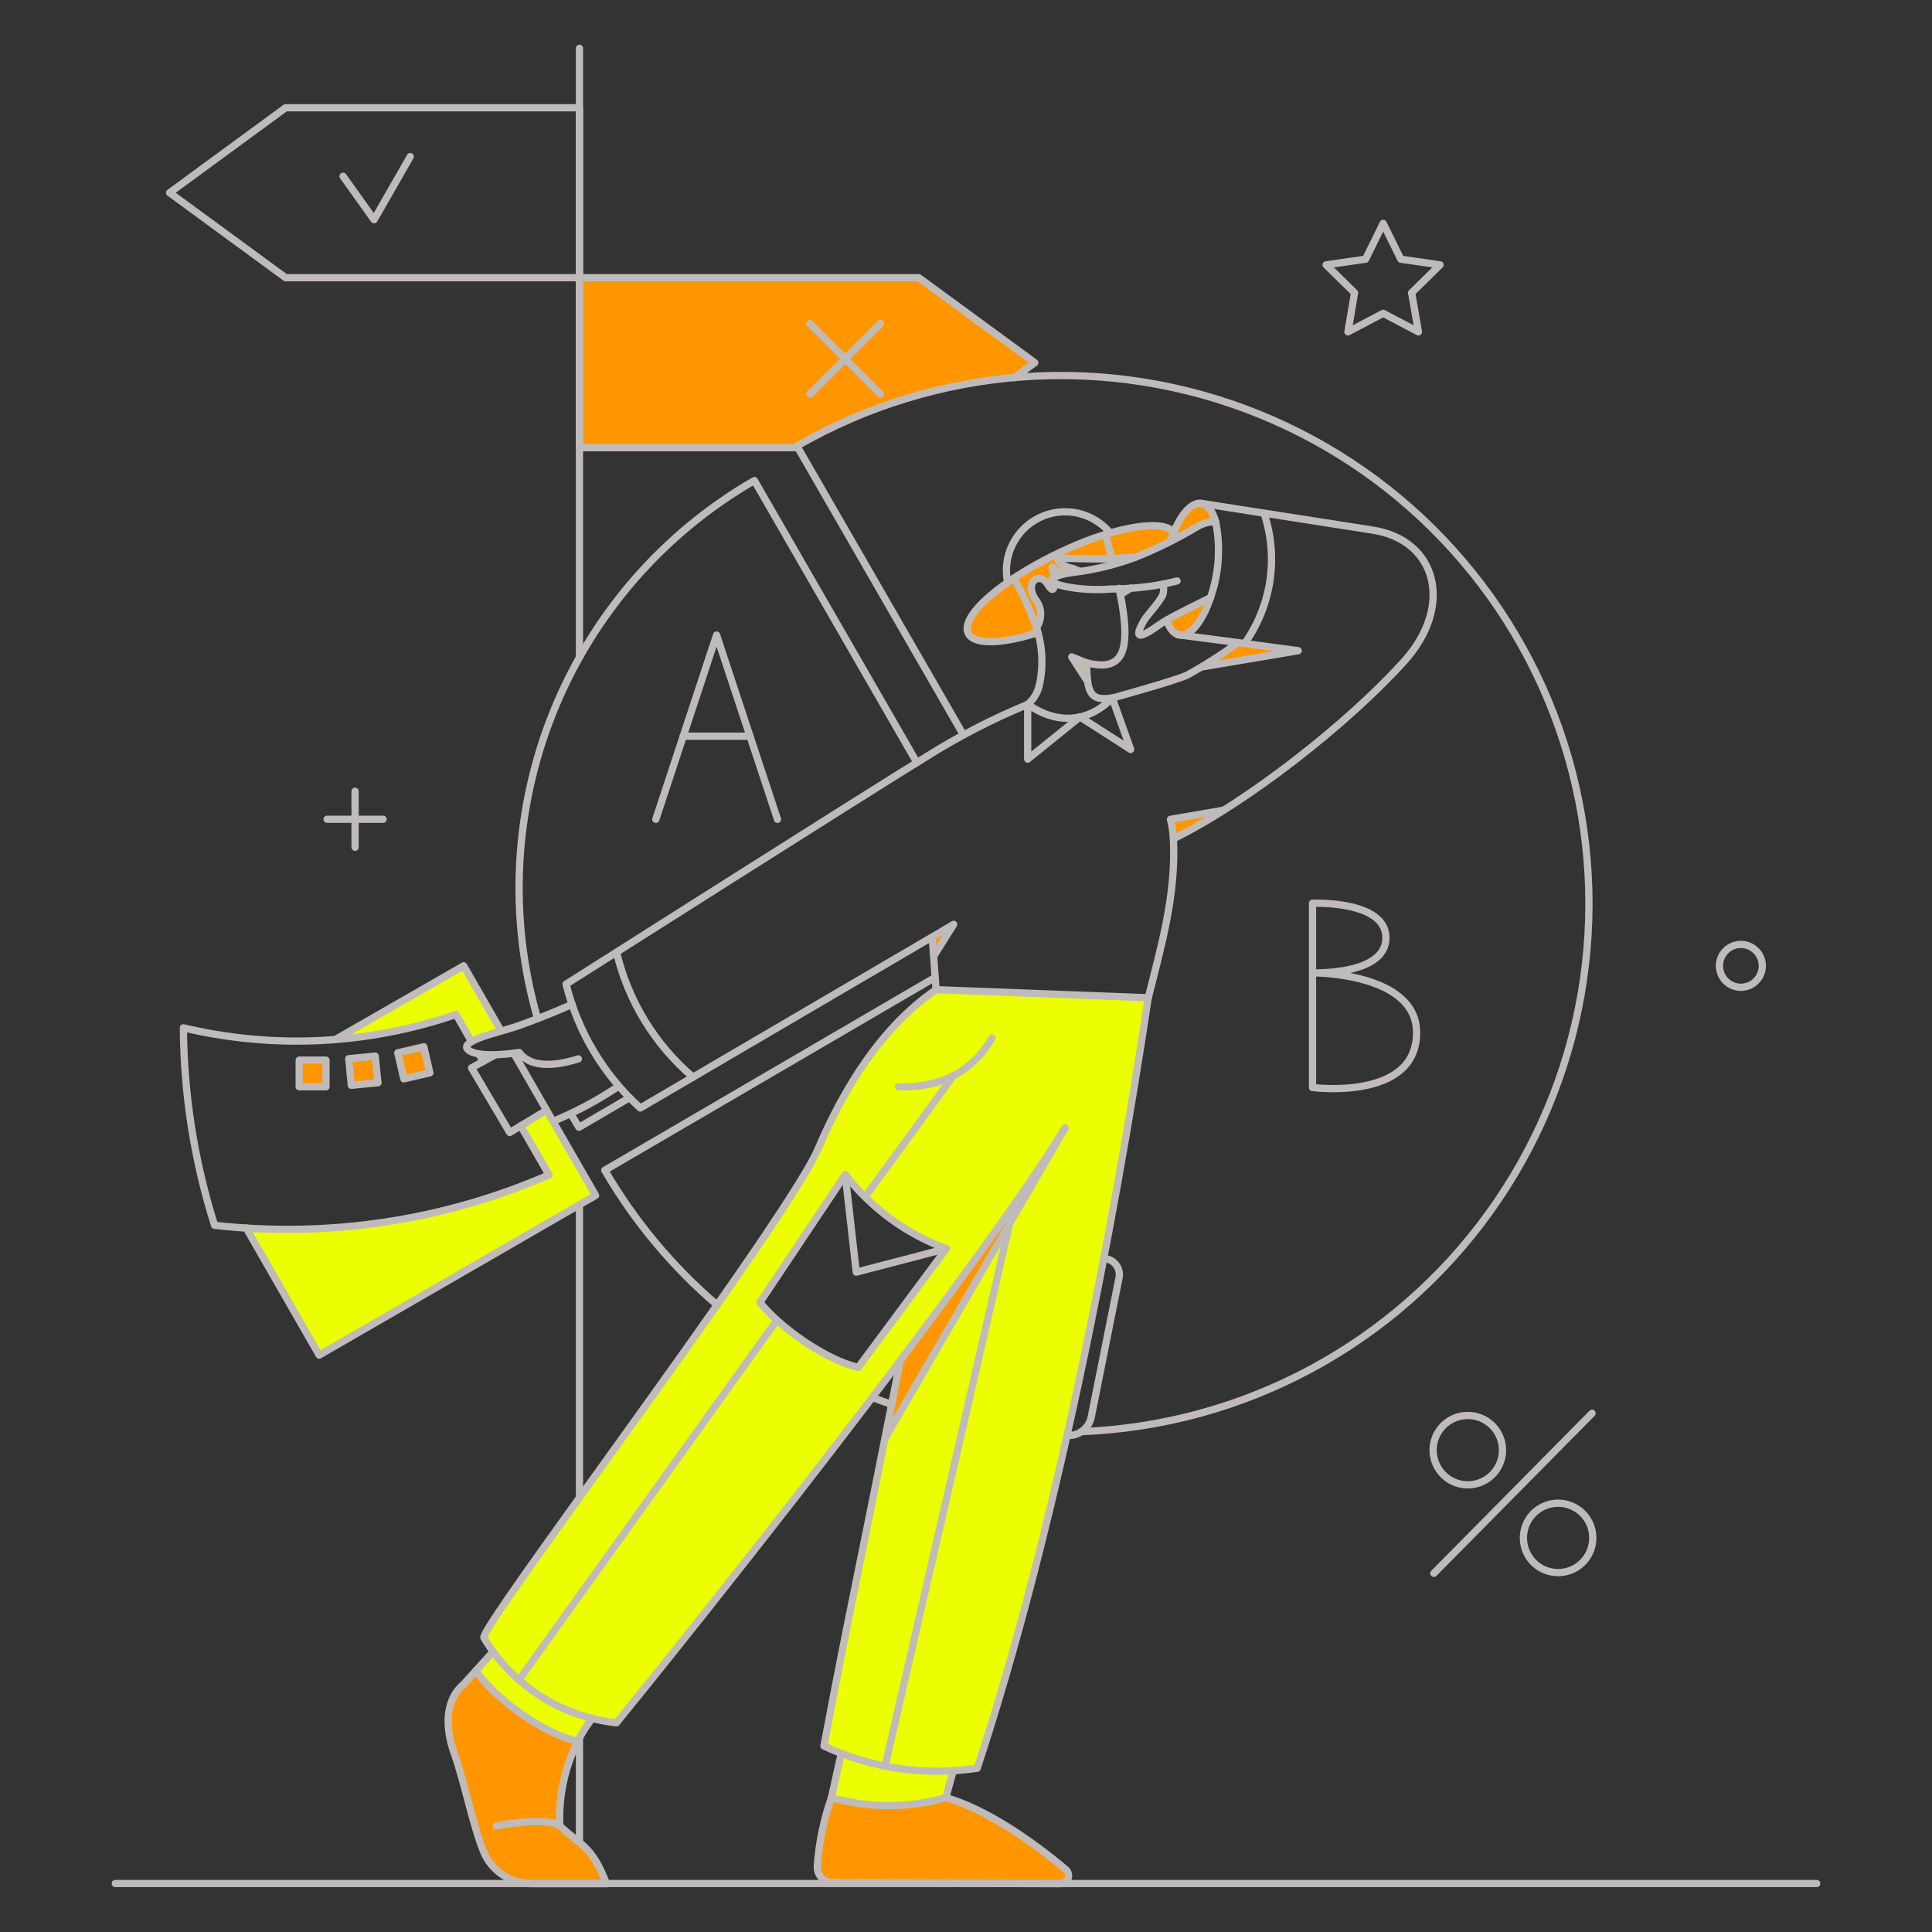 <svg xmlns="http://www.w3.org/2000/svg" fill="none" viewBox="0 0 200 200" stroke-width=".75" height="400" width="400"><rect x="0" y="0" width="200" height="200" fill="#333333" stroke="none"/><g id="Marketing-A-B-testing-01"><g id="color 2"><path id="Vector" fill="#ebff00" d="M96.9 102.451C91.295 106.27 87.381 112.616 84.7 118.905C81.423 126.572 49.294 168.885 50.1 169.54C50.4 170.027 50.715 170.496 51.045 170.947L49.245 172.941C51.335 175.981 56.351 179.515 59.79 180.256C60.24 179.423 60.752 178.624 61.32 177.866C62.143 178.073 62.978 178.23 63.82 178.337C68.758 172.269 81.669 156.137 93.168 140.873C90.868 152.955 88.116 165.622 85.268 180.75C85.858 181.036 86.461 181.294 87.068 181.534L86.062 186.089C89.937 187.191 94.043 187.191 97.918 186.089L98.671 183.302C99.491 183.252 100.312 183.173 101.129 183.068C109.09 158.976 115.229 127.436 118.837 103.287L96.9 102.451ZM88.844 141.551C85.462 140.772 80.769 137.451 78.66 134.825L87.5 121.584C90.198 125.072 93.828 127.726 97.969 129.241L88.844 141.551Z"></path><path id="Vector_2" fill="#ebff00" d="M56.566 114.934L53.887 116.549L56.832 121.622C46.973 125.938 36.221 127.821 25.482 127.113L33.025 140.28L61.658 123.75L56.566 114.934Z"></path><path id="Vector_3" fill="#ebff00" d="M48.016 99.981L34.716 107.619C38.988 107.32 43.199 106.445 47.237 105.019L48.814 107.831C49.797 107.368 50.821 107 51.873 106.731L48.016 99.981Z"></path></g><g id="color 1"><path id="Vector_4" fill="#ff9600" d="M49.593 109.12L50.03 109.88L51.265 109.196C50.707 109.206 50.148 109.181 49.593 109.12V109.12Z"></path><path id="Vector_5" fill="#ff9600" d="M124.073 52.1C123.028 52.214 121.907 53.772 121.166 56.014C121.966 55.614 122.819 55.14 123.866 54.532C124.462 54.172 125.145 53.981 125.842 53.981C125.555 52.975 124.985 51.987 124.073 52.1Z"></path><path id="Vector_6" fill="#ff9600" d="M125.308 61.867C123.826 62.608 121.888 63.558 120.767 64.204C121.067 65.078 121.525 65.642 122.097 65.743C123.214 65.94 124.472 64.3 125.308 61.867Z"></path><path id="Vector_7" fill="#ff9600" d="M128.158 66.541C128.158 66.522 126.619 67.624 124.491 69.03L134.391 67.358L128.158 66.541Z"></path><path id="Vector_8" fill="#ff9600" d="M110.944 68.023L112.597 70.569C112.516 69.926 112.471 69.279 112.464 68.631C112.464 68.612 111.59 68.27 110.944 68.023Z"></path><path id="Vector_9" fill="#ff9600" d="M104.294 60.29C97.378 65.211 99.487 67.99 107.429 65.496L107.278 65.008C107.559 64.613 107.716 64.143 107.729 63.658C107.743 63.173 107.612 62.695 107.353 62.285C105.853 60.366 107.6 59.036 108.474 60.518C108.949 61.335 109.158 61.031 109.158 60.328C108.797 60.138 108.797 59.928 109.12 59.739C109.081 59.387 109.018 59.038 108.93 58.694C109.047 58.856 109.198 58.991 109.372 59.088C109.547 59.186 109.74 59.244 109.939 59.258C110.139 59.273 110.339 59.243 110.526 59.172C110.712 59.101 110.881 58.99 111.02 58.846C109.234 58.333 109.481 57.82 109.82 57.782C112.465 57.649 113.441 57.989 117.52 57.668C118.595 57.214 120.677 56.318 121.7 55.749C121.629 52.2 110.048 56.108 104.294 60.29Z"></path><path id="Vector_10" fill="#ff9600" d="M117.043 60.879C116.701 61.107 116.343 61.335 115.979 61.563C115.884 61.145 115.903 61.392 116.055 60.898C116.378 60.879 116.7 60.879 117.043 60.879Z"></path><path id="Vector_11" fill="#ff9600" d="M93.2 140.85L91.623 148.887L110.262 116.758C106.327 123.047 99.962 131.863 93.2 140.85Z"></path><path id="Vector_12" fill="#ff9600" d="M110.336 193.537C107.087 190.782 102.261 187.343 97.929 186.089C94.054 187.191 89.948 187.191 86.073 186.089C85.27 188.375 84.778 190.759 84.61 193.176C84.597 193.396 84.629 193.616 84.704 193.824C84.779 194.031 84.896 194.22 85.047 194.381C85.199 194.541 85.381 194.668 85.584 194.755C85.786 194.842 86.005 194.887 86.225 194.886C93.825 194.905 100.361 194.981 109.804 195C109.973 194.998 110.137 194.944 110.275 194.847C110.413 194.749 110.518 194.611 110.576 194.452C110.633 194.294 110.641 194.121 110.599 193.957C110.556 193.794 110.464 193.647 110.336 193.537V193.537Z"></path><path id="Vector_13" fill="#ff9600" d="M57.953 189C57.811 185.969 58.452 182.952 59.815 180.241C56.376 179.5 51.36 175.966 49.27 172.926L48 174.347C45.968 176.101 46.112 179.007 47.031 181.529C48.095 184.493 49.064 189.509 50.204 191.998C50.659 192.918 51.367 193.69 52.246 194.221C53.124 194.753 54.136 195.022 55.163 194.998H62.782C61.259 191.029 60.157 191.067 57.953 189Z"></path><path id="Vector_14" fill="#ff9600" d="M98.727 95.687L96.656 98.993L96.504 96.998L98.727 95.687Z"></path><path id="Vector_15" fill="#ff9600" d="M41.803 111.685L41.176 108.987L43.874 108.36L44.501 111.058L41.803 111.685Z"></path><path id="Vector_16" fill="#ff9600" d="M36.369 112.35L36.103 109.595L38.839 109.329L39.124 112.084L36.369 112.35Z"></path><path id="Vector_17" fill="#ff9600" d="M30.973 112.502V109.747H33.747V112.502H30.973Z"></path><path id="Vector_18" fill="#ff9600" d="M126.676 83.869C124.994 84.948 123.256 85.937 121.47 86.833C121.432 86.154 121.332 85.48 121.17 84.819L126.676 83.869Z"></path><path id="Vector_19" fill="#ff9600" d="M107.125 37.547L95.117 28.747H59.986V46.344H82.6L82.524 46.192C89.414 42.21 97.095 39.791 105.024 39.105L107.125 37.547ZM91.241 40.568C91.259 40.585 91.273 40.606 91.283 40.629C91.293 40.651 91.298 40.676 91.298 40.701C91.298 40.726 91.293 40.751 91.283 40.773C91.273 40.796 91.259 40.817 91.241 40.834C91.224 40.852 91.203 40.866 91.18 40.876C91.157 40.886 91.133 40.891 91.108 40.891C91.083 40.891 91.058 40.886 91.036 40.876C91.013 40.866 90.992 40.852 90.975 40.834L87.498 37.334L84 40.815C83.983 40.833 83.962 40.847 83.939 40.857C83.916 40.867 83.892 40.872 83.867 40.872C83.842 40.872 83.817 40.867 83.795 40.857C83.772 40.847 83.751 40.833 83.734 40.815C83.716 40.798 83.702 40.777 83.692 40.754C83.682 40.731 83.677 40.707 83.677 40.682C83.677 40.657 83.682 40.633 83.692 40.61C83.702 40.587 83.716 40.566 83.734 40.549L87.234 37.072L83.757 33.572C83.722 33.537 83.702 33.489 83.702 33.439C83.702 33.389 83.722 33.341 83.757 33.306C83.792 33.271 83.84 33.251 83.89 33.251C83.94 33.251 83.988 33.271 84.023 33.306L87.5 36.806L91 33.329C91.017 33.312 91.038 33.298 91.061 33.288C91.084 33.279 91.108 33.274 91.133 33.274C91.158 33.274 91.182 33.279 91.205 33.288C91.228 33.298 91.249 33.312 91.266 33.329C91.284 33.346 91.297 33.367 91.307 33.39C91.316 33.413 91.321 33.437 91.321 33.462C91.321 33.487 91.316 33.511 91.307 33.534C91.297 33.557 91.284 33.578 91.266 33.595L87.766 37.072L91.241 40.568Z"></path></g><g id="outlines"><path id="Vector_20" stroke="#c0bbbb" stroke-linecap="round" stroke-linejoin="round" d="M49.593 109.12L50.03 109.88"></path><path id="Vector_21" stroke="#c0bbbb" stroke-linecap="round" stroke-linejoin="round" d="M11.935 194.981H188.065"></path><path id="Vector_22" stroke="#c0bbbb" stroke-linecap="round" stroke-linejoin="round" d="M59.986 179.933V190.706"></path><path id="Vector_23" stroke="#c0bbbb" stroke-linecap="round" stroke-linejoin="round" d="M59.986 124.719V155.043"></path><path id="Vector_24" stroke="#c0bbbb" stroke-linecap="round" stroke-linejoin="round" d="M59.986 5V68.023"></path><path id="Vector_25" stroke="#c0bbbb" stroke-linecap="round" stroke-linejoin="round" d="M59.986 11.156V28.75H29.567L17.559 19.953L29.567 11.156H59.986Z"></path><path id="Vector_26" stroke="#c0bbbb" stroke-linecap="round" stroke-linejoin="round" d="M82.596 46.344H59.986V28.75H95.117L107.125 37.547L104.997 39.105"></path><path id="Vector_27" stroke="#c0bbbb" stroke-linecap="round" stroke-linejoin="round" d="M77.637 76.212H70.721"></path><path id="Vector_28" stroke="#c0bbbb" stroke-linecap="round" stroke-linejoin="round" d="M67.89 84.819L74.179 65.743L80.487 84.819"></path><path id="Vector_29" stroke="#c0bbbb" stroke-linecap="round" stroke-linejoin="round" d="M94.908 78.929L78.093 49.745C68.663 55.185 61.329 63.629 57.261 73.727C53.194 83.825 52.628 94.995 55.654 105.453"></path><path id="Vector_30" stroke="#c0bbbb" stroke-linecap="round" stroke-linejoin="round" d="M99.734 76.079L82.5 46.173C89.688 42.032 97.724 39.58 105.999 39.004C114.274 38.427 122.572 39.74 130.265 42.845C137.958 45.949 144.843 50.763 150.401 56.922C155.958 63.08 160.042 70.422 162.342 78.392C164.643 86.363 165.1 94.752 163.679 102.924C162.258 111.097 158.997 118.84 154.142 125.566C149.287 132.292 142.965 137.826 135.655 141.747C128.345 145.669 120.239 147.877 111.95 148.203"></path><path id="Vector_31" stroke="#c0bbbb" stroke-linecap="round" stroke-linejoin="round" d="M90.31 144.669C90.975 144.916 91.64 145.163 92.324 145.391"></path><path id="Vector_32" stroke="#c0bbbb" stroke-linecap="round" stroke-linejoin="round" d="M65.154 113.642L59.929 116.7C59.359 115.769 59.093 115.294 59.093 115.294"></path><path id="Vector_33" stroke="#c0bbbb" stroke-linecap="round" stroke-linejoin="round" d="M74.236 135.093C69.604 131.13 65.673 126.416 62.608 121.147L96.808 101.178"></path><path id="Vector_34" stroke="#c0bbbb" stroke-linecap="round" stroke-linejoin="round" d="M125.308 61.867C123.826 62.608 121.882 63.548 120.767 64.204C120.481 64.372 120.237 64.51 120.083 64.622C117.15 66.755 117.783 65.4 118.411 64.261C118.695 63.747 119.863 62.555 120.349 61.639C120.487 61.266 120.494 60.857 120.368 60.48C118.587 60.808 116.779 60.973 114.968 60.974C113.735 61.076 112.494 61.044 111.268 60.879C107.968 60.432 108.268 59.611 111.325 59.226C113.448 58.953 115.533 58.436 117.538 57.687C119.734 56.814 121.856 55.766 123.884 54.552C124.476 54.194 125.153 54.003 125.845 54"></path><path id="Vector_35" stroke="#c0bbbb" stroke-linecap="round" stroke-linejoin="round" d="M121.166 56.015C121.907 53.773 123.029 52.223 124.073 52.101C124.986 51.994 125.556 52.975 125.84 53.982C126.376 56.61 126.192 59.335 125.308 61.867C124.493 64.306 123.214 65.94 122.097 65.743C121.525 65.643 121.071 65.078 120.767 64.204"></path><path id="Vector_36" stroke="#c0bbbb" stroke-linecap="round" stroke-linejoin="round" d="M109.158 60.347C109.158 61.047 108.952 61.333 108.474 60.518C107.605 59.033 105.852 60.366 107.353 62.285C107.609 62.696 107.739 63.173 107.726 63.658C107.712 64.142 107.557 64.612 107.278 65.008"></path><path id="Vector_37" stroke="#c0bbbb" stroke-linecap="round" stroke-linejoin="round" d="M111.02 58.846C110.881 58.99 110.712 59.101 110.526 59.172C110.339 59.243 110.139 59.273 109.939 59.258C109.74 59.244 109.547 59.186 109.372 59.088C109.198 58.991 109.047 58.856 108.93 58.694C109.018 59.051 109.082 59.413 109.121 59.779"></path><path id="Vector_38" stroke="#c0bbbb" stroke-linecap="round" stroke-linejoin="round" d="M114.421 55.331C114.421 55.35 114.421 55.35 114.44 55.369C114.687 56.243 114.915 57.06 115.124 57.839"></path><path id="Vector_39" stroke="#c0bbbb" stroke-linecap="round" stroke-linejoin="round" d="M112.483 68.612C112.483 68.612 111.59 68.27 110.944 68.004L112.597 70.569"></path><path id="Vector_40" stroke="#c0bbbb" stroke-linecap="round" stroke-linejoin="round" d="M124.411 69.044L134.39 67.358L128.158 66.522"></path><path id="Vector_41" stroke="#c0bbbb" stroke-linecap="round" stroke-linejoin="round" d="M120.368 60.48C120.805 60.404 121.299 60.252 121.85 60.138"></path><path id="Vector_42" stroke="#c0bbbb" stroke-linecap="round" stroke-linejoin="round" d="M111.818 59.15L111.21 58.903C109.215 58.39 109.41 57.82 109.785 57.803C110.545 57.765 112.768 57.917 115.085 57.841L117.517 57.67"></path><path id="Vector_43" stroke="#c0bbbb" stroke-linecap="round" stroke-linejoin="round" d="M130.875 53.2C131.611 55.439 131.811 57.819 131.458 60.149C131.105 62.48 130.209 64.694 128.842 66.614"></path><path id="Vector_44" stroke="#c0bbbb" stroke-linecap="round" stroke-linejoin="round" d="M107.418 65.5C100.446 67.682 98.163 65.793 101.908 62.216C104.931 59.33 110.74 56.38 114.678 55.25C117.452 54.396 120.678 53.971 121.498 55.115"></path><path id="Vector_45" stroke="#c0bbbb" stroke-linecap="round" stroke-linejoin="round" d="M117.043 60.879C116.701 61.107 116.343 61.335 115.979 61.563"></path><path id="Vector_46" stroke="#c0bbbb" stroke-linecap="round" stroke-linejoin="round" d="M104.313 60.29C104.036 58.962 104.212 57.581 104.812 56.364C105.413 55.148 106.403 54.168 107.624 53.58C108.846 52.992 110.23 52.83 111.555 53.12C112.879 53.41 114.069 54.135 114.934 55.179"></path><path id="Vector_47" stroke="#c0bbbb" stroke-linecap="round" stroke-linejoin="round" d="M106.384 72.925V78.587L111.799 74.217L117.043 77.58L115.143 72.26"></path><path id="Vector_48" stroke="#c0bbbb" stroke-linecap="round" stroke-linejoin="round" d="M115.143 72.26C115.243 72.243 121.518 70.503 122.866 69.9C124.704 68.895 126.472 67.766 128.158 66.522L121.926 65.705"></path><path id="Vector_49" stroke="#c0bbbb" stroke-linecap="round" stroke-linejoin="round" d="M110.26 116.758L91.621 148.887"></path><path id="Vector_50" stroke="#c0bbbb" stroke-linecap="round" stroke-linejoin="round" d="M98.689 183.277L97.91 186.089"></path><path id="Vector_51" stroke="#c0bbbb" stroke-linecap="round" stroke-linejoin="round" d="M86.073 186.089L87.079 181.534"></path><path id="Vector_52" stroke="#c0bbbb" stroke-linecap="round" stroke-linejoin="round" d="M109.8 195C100.357 194.991 93.821 194.9 86.221 194.886C86.001 194.887 85.782 194.842 85.58 194.755C85.377 194.668 85.195 194.541 85.043 194.381C84.892 194.22 84.775 194.031 84.7 193.824C84.625 193.616 84.593 193.396 84.606 193.176C84.774 190.759 85.266 188.375 86.069 186.089C89.944 187.191 94.05 187.191 97.925 186.089C102.257 187.343 107.076 190.789 110.332 193.537C110.46 193.647 110.552 193.794 110.595 193.957C110.637 194.121 110.629 194.294 110.572 194.452C110.514 194.611 110.409 194.749 110.271 194.847C110.133 194.944 109.969 194.998 109.8 195V195Z"></path><path id="Vector_53" stroke="#c0bbbb" stroke-linecap="round" stroke-linejoin="round" d="M61.335 177.862C60.644 178.737 60.058 179.691 59.591 180.704C58.382 183.302 57.82 186.153 57.953 189.015C60.153 191.086 61.259 191.029 62.779 195H55.16C54.134 195.023 53.122 194.753 52.244 194.222C51.366 193.69 50.657 192.92 50.201 192C49.069 189.507 48.094 184.494 47.028 181.531C46.194 179.212 45.888 176.131 47.997 174.349L51.065 170.96"></path><path id="Vector_54" stroke="#c0bbbb" stroke-linecap="round" stroke-linejoin="round" d="M59.8 180.256C56.361 179.515 51.345 175.981 49.255 172.941"></path><path id="Vector_55" stroke="#c0bbbb" stroke-linecap="round" stroke-linejoin="round" d="M57.953 189.015C56.453 187.989 51.379 189.015 51.379 189.015"></path><path id="Vector_56" stroke="#c0bbbb" stroke-linecap="round" stroke-linejoin="round" d="M102.7 107.467C100.629 110.944 97.399 112.623 93.01 112.502"></path><path id="Vector_57" stroke="#c0bbbb" stroke-linecap="round" stroke-linejoin="round" d="M78.663 134.827C80.772 137.449 85.463 140.774 88.847 141.553L97.967 129.26C93.826 127.744 90.198 125.089 87.5 121.6L78.663 134.827Z"></path><path id="Vector_58" stroke="#c0bbbb" stroke-linecap="round" stroke-linejoin="round" d="M87.498 121.603L88.638 131.692L97.967 129.26"></path><path id="Vector_59" stroke="#c0bbbb" stroke-linecap="round" stroke-linejoin="round" d="M110.45 148.6C111.025 148.642 111.595 148.475 112.056 148.129C112.517 147.783 112.838 147.283 112.958 146.719L115.846 132.26C115.893 132.022 115.886 131.777 115.828 131.542C115.769 131.306 115.66 131.087 115.507 130.898C115.355 130.71 115.163 130.557 114.945 130.451C114.727 130.345 114.488 130.288 114.246 130.284"></path><path id="Vector_60" stroke="#c0bbbb" stroke-linecap="round" stroke-linejoin="round" d="M135.872 112.578C135.872 112.578 146.645 114 146.645 106.9C146.645 100.649 135.872 100.706 135.872 100.706C135.872 100.706 143.472 101.006 143.472 97.077C143.472 93.182 135.872 93.505 135.872 93.505V112.578Z"></path><path id="Vector_61" stroke="#c0bbbb" stroke-linecap="round" stroke-linejoin="round" d="M155.537 150.1C155.541 150.81 155.334 151.506 154.942 152.098C154.551 152.691 153.993 153.154 153.338 153.429C152.683 153.705 151.961 153.78 151.264 153.645C150.567 153.51 149.925 153.171 149.42 152.672C148.915 152.172 148.57 151.534 148.428 150.838C148.286 150.142 148.353 149.42 148.621 148.762C148.889 148.105 149.347 147.541 149.935 147.144C150.524 146.746 151.217 146.532 151.927 146.528C152.399 146.525 152.866 146.615 153.303 146.793C153.74 146.971 154.137 147.234 154.473 147.565C154.808 147.897 155.075 148.292 155.257 148.727C155.44 149.162 155.535 149.628 155.537 150.1Z"></path><path id="Vector_62" stroke="#c0bbbb" stroke-linecap="round" stroke-linejoin="round" d="M164.885 159.185C164.889 159.895 164.682 160.591 164.29 161.183C163.899 161.776 163.341 162.239 162.686 162.514C162.031 162.79 161.309 162.864 160.612 162.73C159.915 162.595 159.273 162.256 158.768 161.757C158.263 161.257 157.918 160.619 157.776 159.923C157.634 159.227 157.701 158.505 157.969 157.847C158.237 157.19 158.695 156.626 159.283 156.229C159.872 155.831 160.565 155.617 161.275 155.613C161.747 155.609 162.215 155.699 162.652 155.877C163.089 156.054 163.487 156.317 163.822 156.649C164.158 156.981 164.424 157.376 164.607 157.811C164.789 158.246 164.884 158.713 164.885 159.185V159.185Z"></path><path id="Vector_63" stroke="#c0bbbb" stroke-linecap="round" stroke-linejoin="round" d="M148.431 162.871L164.809 146.303"></path><path id="Vector_64" stroke="#c0bbbb" stroke-linecap="round" stroke-linejoin="round" d="M35.514 18.243L38.725 22.746L42.468 16.21"></path><path id="Vector_65" stroke="#c0bbbb" stroke-linecap="round" stroke-linejoin="round" d="M149.077 27.42L145.011 26.831L143.187 23.126L141.363 26.831L137.278 27.42L140.223 30.308L139.539 34.355L143.187 32.436L146.835 34.355L146.132 30.308L149.077 27.42Z"></path><path id="Vector_66" stroke="#c0bbbb" stroke-linecap="round" stroke-linejoin="round" d="M36.759 81.912V87.707"></path><path id="Vector_67" stroke="#c0bbbb" stroke-linecap="round" stroke-linejoin="round" d="M39.656 84.81H33.861"></path><path id="Vector_68" stroke="#c0bbbb" stroke-linecap="round" stroke-linejoin="round" d="M64.014 112.464C61.892 113.89 59.633 115.1 57.269 116.074"></path><path id="Vector_69" stroke="#c0bbbb" stroke-linecap="round" stroke-linejoin="round" d="M41.803 111.685L41.176 108.987L43.874 108.36L44.501 111.058L41.803 111.685Z"></path><path id="Vector_70" stroke="#c0bbbb" stroke-linecap="round" stroke-linejoin="round" d="M36.369 112.35L36.103 109.595L38.839 109.329L39.124 112.084L36.369 112.35Z"></path><path id="Vector_71" stroke="#c0bbbb" stroke-linecap="round" stroke-linejoin="round" d="M30.973 112.502V109.747H33.747V112.502H30.973Z"></path><path id="Vector_72" stroke="#c0bbbb" stroke-linecap="round" stroke-linejoin="round" d="M56.585 114.934L61.658 123.75L33.044 140.28L25.482 127.113"></path><path id="Vector_73" stroke="#c0bbbb" stroke-linecap="round" stroke-linejoin="round" d="M51.265 109.196L48.814 110.545L52.766 117.233L56.585 114.934L53.184 109.025"></path><path id="Vector_74" stroke="#c0bbbb" stroke-linecap="round" stroke-linejoin="round" d="M48.814 107.828L47.214 105.016C38.125 108.141 28.335 108.621 18.984 106.4C19.03 113.338 20.119 120.23 22.214 126.844C34.012 128.166 45.95 126.364 56.832 121.619L53.906 116.546"></path><path id="Vector_75" stroke="#c0bbbb" stroke-linecap="round" stroke-linejoin="round" d="M34.697 107.619L47.997 99.981L51.873 106.726"></path><path id="Vector_76" stroke="#c0bbbb" stroke-linecap="round" stroke-linejoin="round" d="M182.4 99.6C182.476 100.032 182.422 100.477 182.246 100.879C182.069 101.281 181.777 101.621 181.406 101.856C181.036 102.092 180.604 102.212 180.166 102.203C179.727 102.193 179.301 102.053 178.942 101.801C178.582 101.549 178.306 101.196 178.147 100.786C177.989 100.377 177.955 99.93 178.051 99.502C178.147 99.073 178.367 98.683 178.685 98.38C179.002 98.077 179.403 97.875 179.835 97.8C180.414 97.7 181.009 97.832 181.49 98.17C181.97 98.507 182.298 99.022 182.4 99.6V99.6Z"></path><path id="Vector_77" stroke="#c0bbbb" stroke-linecap="round" stroke-linejoin="round" d="M59.872 109.614C58.637 109.994 55.217 110.963 53.754 108.949C53.754 108.949 49.654 109.633 48.491 108.702C47.328 107.771 51.817 106.824 53.491 106.251C54.591 105.873 57.139 104.902 59.229 103.971"></path><path id="Vector_78" stroke="#c0bbbb" stroke-linecap="round" stroke-linejoin="round" d="M121.47 86.833C121.432 86.154 121.332 85.48 121.17 84.819L126.68 83.869"></path><path id="Vector_79" stroke="#c0bbbb" stroke-linecap="round" stroke-linejoin="round" d="M96.9 102.451C91.295 106.27 87.385 112.618 84.7 118.905C83.638 121.395 79.4 127.721 74.231 135.093C69.69 141.572 64.431 148.85 59.981 155.043C54.207 163.082 49.797 169.293 50.101 169.543C51.545 171.976 53.537 174.039 55.919 175.566C58.3 177.094 61.005 178.045 63.819 178.343C71.704 168.653 99.919 133.313 110.255 116.783"></path><path id="Vector_80" stroke="#c0bbbb" stroke-linecap="round" stroke-linejoin="round" d="M104.522 126.638L91.621 182.84"></path><path id="Vector_81" stroke="#c0bbbb" stroke-linecap="round" stroke-linejoin="round" d="M118.867 103.268C115.257 127.417 109.12 158.957 101.159 183.049C95.76 183.864 90.24 183.064 85.294 180.749C88.121 165.721 88.582 164.375 93.194 140.849"></path><path id="Vector_82" stroke="#c0bbbb" stroke-linecap="round" stroke-linejoin="round" d="M124.487 52.127L142.087 54.875C148.756 55.901 150.523 62.738 145.355 68.46C139.507 74.935 129.166 83.031 121.472 86.833C121.757 92.742 120.18 98.005 118.872 103.287L96.9 102.451C96.6 98.287 96.693 99.516 96.5 96.998L66.281 114.7C62.502 111.287 59.827 106.823 58.6 101.881C58.6 101.881 90.025 81.931 95.953 78.3C99.27 76.212 102.759 74.413 106.384 72.923"></path><path id="Vector_83" stroke="#c0bbbb" stroke-linecap="round" stroke-linejoin="round" d="M80.411 136.67L53.735 173.891"></path><path id="Vector_84" stroke="#c0bbbb" stroke-linecap="round" stroke-linejoin="round" d="M98.727 111.324L89.569 123.883"></path><path id="Vector_85" stroke="#c0bbbb" stroke-linecap="round" stroke-linejoin="round" d="M63.824 98.575C65.026 103.619 67.801 108.15 71.747 111.514"></path><path id="Vector_86" stroke="#c0bbbb" stroke-linecap="round" stroke-linejoin="round" d="M104.942 59.856C105.724 61.2 106.397 62.605 106.955 64.056C107.848 66.158 108.087 68.481 107.638 70.72C107.491 71.573 107.055 72.35 106.403 72.92C109.424 75.048 112.692 74.801 115.143 72.255C113.661 72.464 112.81 72.273 112.597 70.564C112.518 69.915 112.48 69.261 112.483 68.607C112.984 68.749 113.501 68.826 114.022 68.835C116.359 68.835 117.005 66.783 115.979 61.558L115.849 60.91"></path><path id="Vector_87" stroke="#c0bbbb" stroke-linecap="round" stroke-linejoin="round" d="M96.504 96.998L98.727 95.687L96.656 98.993"></path><path id="Vector 1" fill="#c0bbbb" d="M84.114 33.229C83.968 33.082 83.73 33.082 83.584 33.229C83.437 33.375 83.437 33.613 83.584 33.759L84.114 33.229ZM90.884 41.059C91.03 41.206 91.268 41.206 91.414 41.059C91.561 40.913 91.561 40.675 91.414 40.529L90.884 41.059ZM83.584 33.759L90.884 41.059L91.414 40.529L84.114 33.229L83.584 33.759Z"></path><path id="Vector 2" fill="#c0bbbb" d="M91.414 33.759C91.561 33.613 91.561 33.375 91.414 33.229C91.268 33.082 91.03 33.082 90.884 33.229L91.414 33.759ZM83.584 40.529C83.437 40.675 83.437 40.913 83.584 41.059C83.73 41.206 83.968 41.206 84.114 41.059L83.584 40.529ZM90.884 33.229L83.584 40.529L84.114 41.059L91.414 33.759L90.884 33.229Z"></path></g></g></svg>